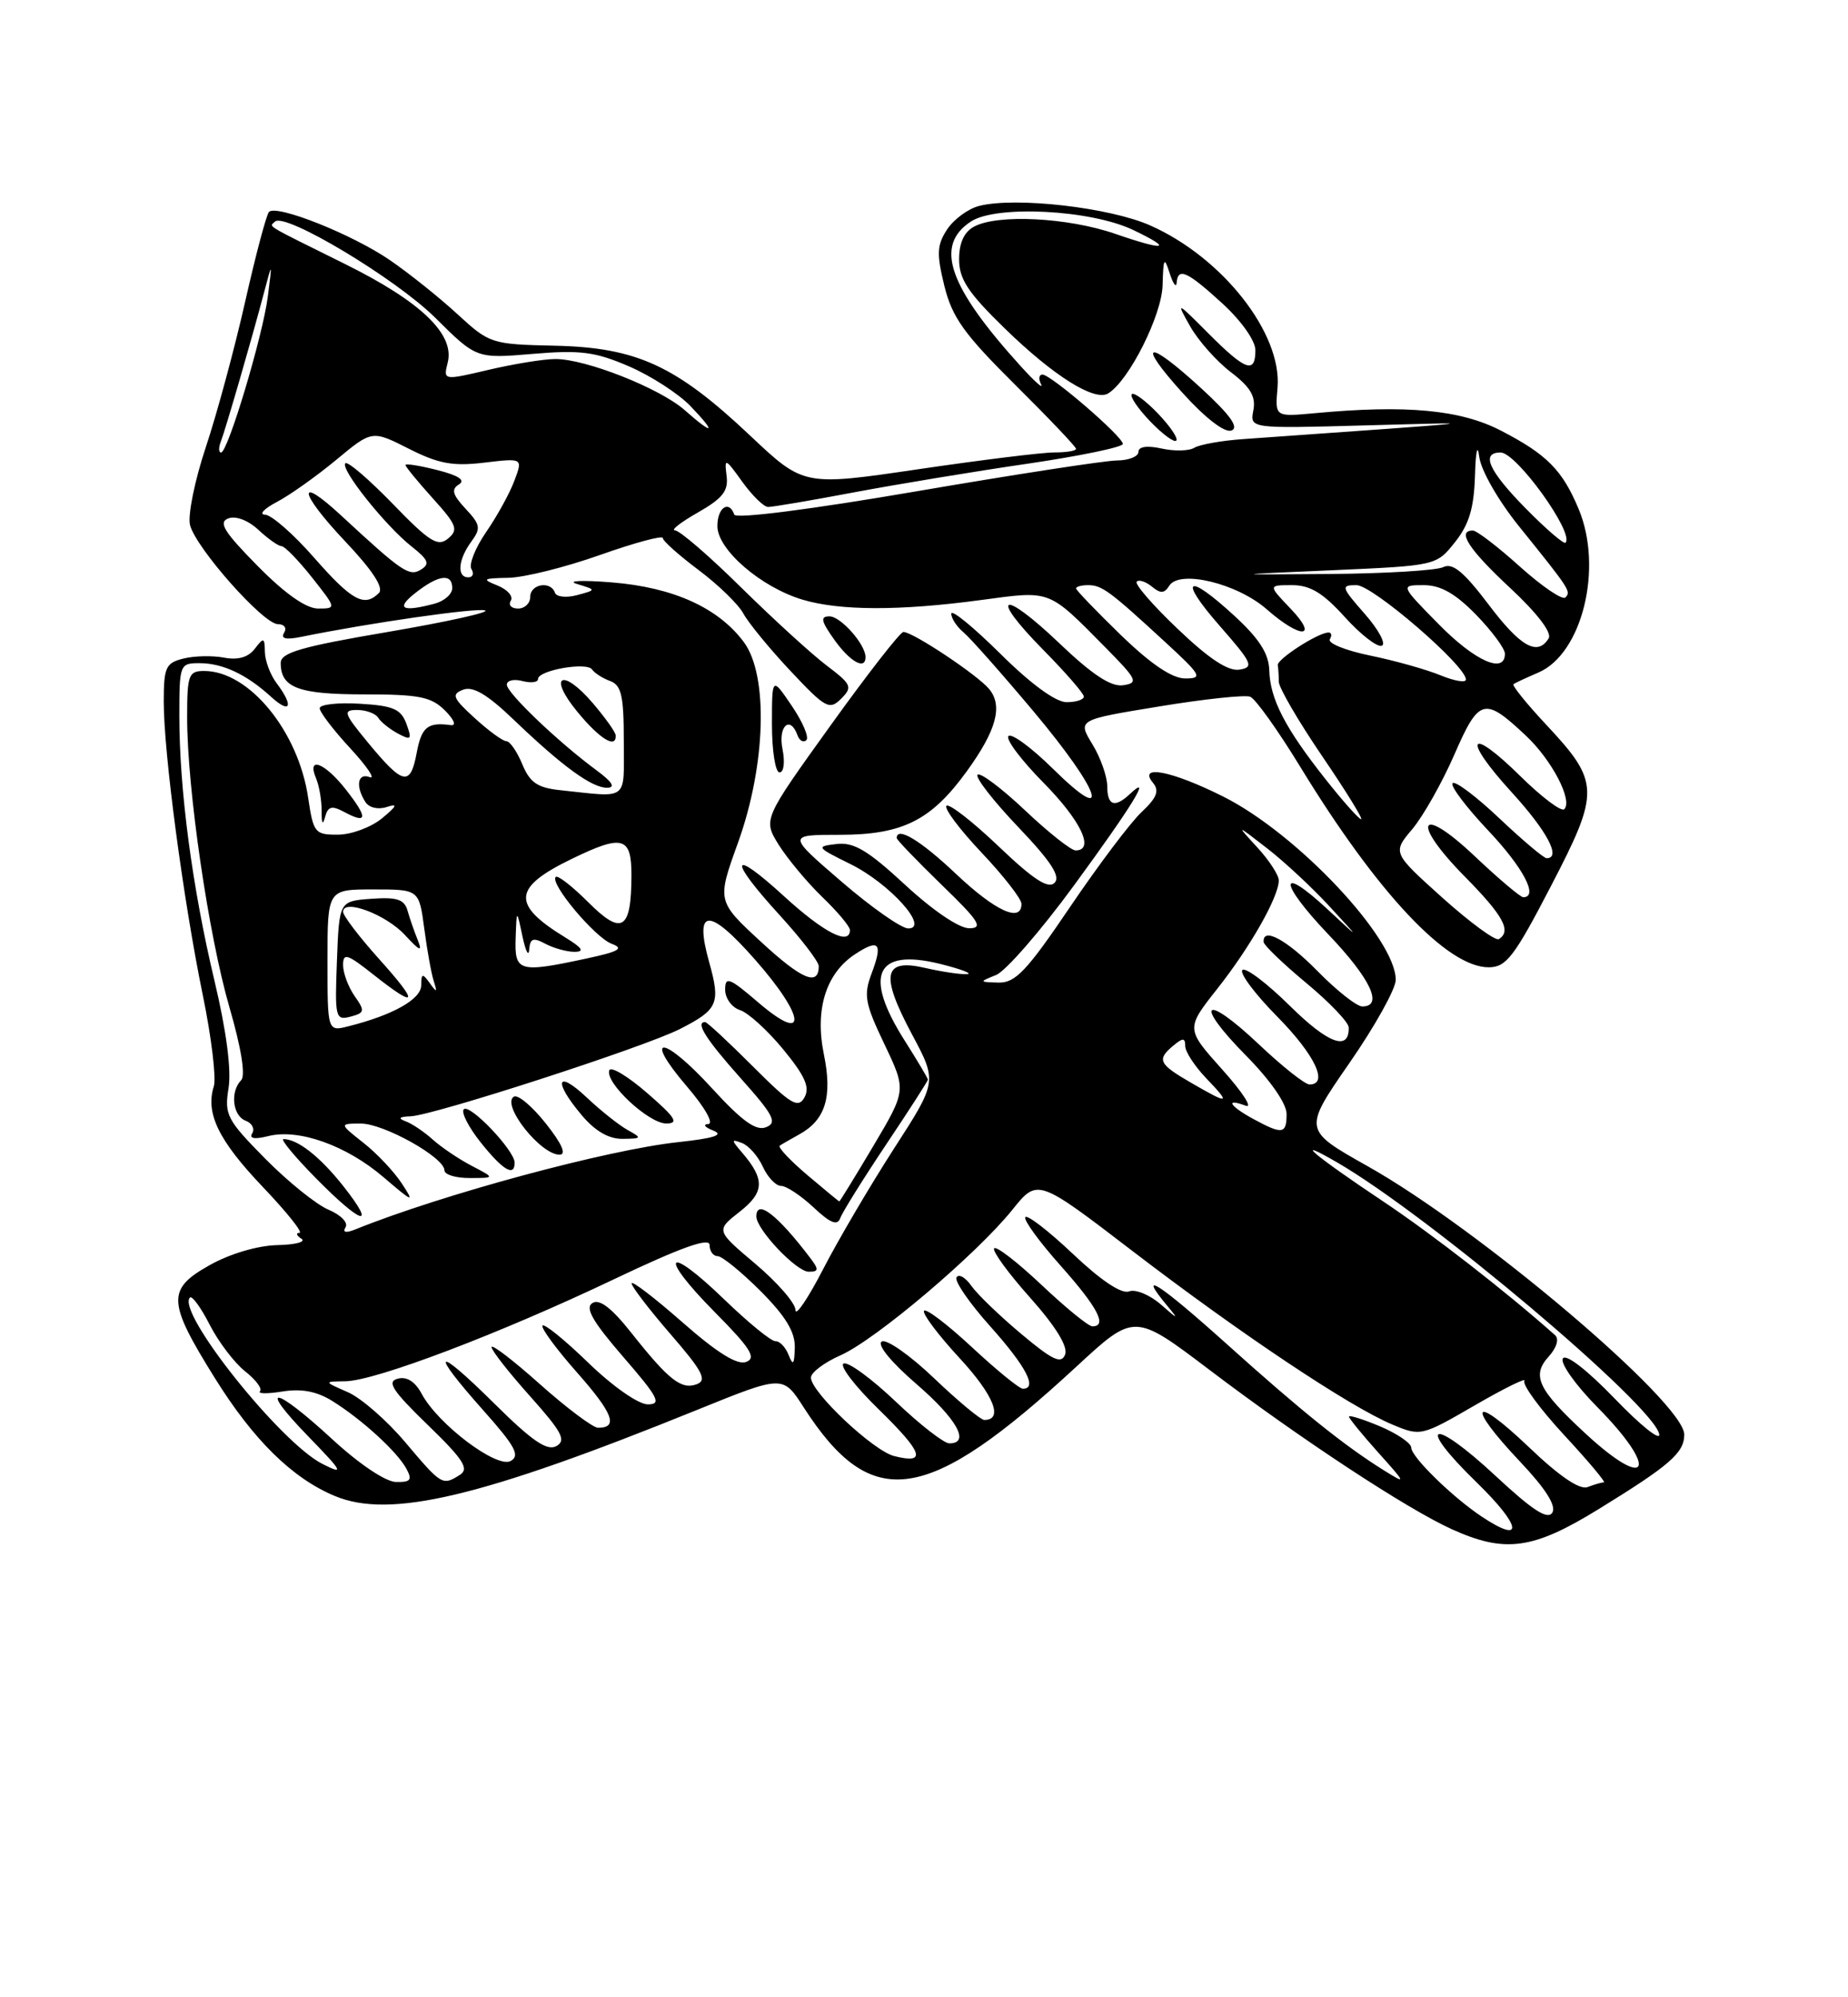 <?xml version="1.0" encoding="UTF-8" standalone="no"?>
<!DOCTYPE svg PUBLIC "-//W3C//DTD SVG 1.1//EN" "http://www.w3.org/Graphics/SVG/1.1/DTD/svg11.dtd" >
<svg xmlns="http://www.w3.org/2000/svg" xmlns:xlink="http://www.w3.org/1999/xlink" version="1.1" viewBox="0 0 237 256">
 <g >
 <path fill="currentColor"
d=" M 205.05 193.41 C 214.17 187.80 216.00 186.21 216.00 183.87 C 216.00 179.78 189.69 157.49 175.37 149.46 C 167.12 144.82 167.12 144.82 173.06 136.25 C 176.33 131.54 179.00 126.74 179.00 125.59 C 178.99 120.26 166.32 106.81 156.84 102.08 C 150.26 98.79 145.88 97.94 147.87 100.34 C 148.71 101.36 148.37 102.24 146.40 104.09 C 144.99 105.41 140.86 110.89 137.23 116.25 C 131.69 124.44 130.22 125.99 128.07 125.94 C 125.55 125.87 125.54 125.86 127.74 124.97 C 128.97 124.48 133.47 119.31 137.74 113.48 C 145.25 103.23 147.84 99.00 144.93 101.75 C 142.96 103.60 142.00 103.28 142.00 100.75 C 141.99 99.51 141.14 97.10 140.09 95.38 C 138.19 92.26 138.19 92.26 148.65 90.55 C 154.40 89.60 159.66 89.04 160.33 89.30 C 161.00 89.55 163.90 93.61 166.77 98.31 C 176.64 114.47 185.63 124.02 190.94 123.98 C 193.17 123.97 194.20 122.63 198.89 113.60 C 205.22 101.43 205.18 100.25 198.31 92.90 C 195.77 90.19 193.88 87.84 194.10 87.69 C 194.32 87.53 195.76 86.86 197.30 86.20 C 202.91 83.79 205.62 72.81 202.46 65.25 C 200.37 60.25 198.38 58.24 192.50 55.20 C 187.31 52.51 180.33 51.86 168.51 52.97 C 163.51 53.43 163.51 53.43 163.84 49.69 C 164.43 42.74 156.79 33.00 147.50 28.89 C 142.30 26.59 130.27 25.21 125.59 26.39 C 124.18 26.74 122.33 28.10 121.47 29.40 C 120.15 31.41 120.10 32.52 121.11 36.64 C 122.11 40.68 123.63 42.81 130.15 49.28 C 134.47 53.56 138.00 57.27 138.00 57.53 C 138.00 57.79 136.76 57.99 135.25 57.99 C 133.74 57.98 125.88 58.95 117.79 60.14 C 103.07 62.31 103.07 62.31 96.19 55.82 C 86.69 46.86 81.67 44.55 71.18 44.31 C 63.02 44.13 62.78 44.05 58.68 40.28 C 56.38 38.16 52.48 35.04 50.00 33.34 C 45.19 30.04 35.49 26.18 34.50 27.16 C 34.17 27.49 32.80 32.65 31.45 38.63 C 30.10 44.61 27.83 53.01 26.40 57.30 C 24.97 61.58 24.06 66.08 24.37 67.30 C 25.13 70.25 33.77 80.00 35.64 80.00 C 36.46 80.00 36.82 80.49 36.43 81.11 C 35.97 81.86 36.66 82.03 38.62 81.63 C 47.29 79.86 61.11 77.87 62.21 78.24 C 62.90 78.47 57.29 79.71 49.73 81.00 C 38.66 82.88 36.00 83.65 36.00 84.97 C 36.00 88.15 38.25 89.00 46.70 89.00 C 53.74 89.00 55.31 89.31 57.06 91.06 C 58.25 92.25 58.56 93.04 57.81 92.94 C 54.83 92.54 54.06 93.17 53.43 96.54 C 52.62 100.83 51.69 100.63 47.20 95.19 C 44.07 91.40 43.94 91.00 45.81 91.00 C 46.95 91.00 48.16 91.45 48.50 91.99 C 48.83 92.54 49.98 93.45 51.03 94.02 C 52.74 94.93 52.86 94.80 52.12 92.77 C 51.42 90.88 50.43 90.45 46.14 90.20 C 43.31 90.03 41.00 90.29 41.00 90.78 C 41.00 91.27 42.76 93.58 44.92 95.91 C 47.07 98.24 48.19 99.90 47.42 99.61 C 45.87 99.01 45.56 100.75 46.85 102.78 C 47.31 103.52 48.48 103.80 49.58 103.44 C 51.06 102.96 50.93 103.28 49.00 104.88 C 47.62 106.02 45.09 106.97 43.36 106.98 C 40.38 107.00 40.19 106.76 39.52 102.25 C 38.26 93.71 31.93 86.00 26.19 86.00 C 24.18 86.00 24.00 86.50 24.00 91.95 C 24.00 101.14 26.74 119.86 29.43 129.13 C 30.94 134.32 31.51 137.86 30.93 138.45 C 29.49 139.92 29.83 143.00 31.49 143.64 C 32.32 143.95 32.70 144.68 32.35 145.25 C 31.92 145.93 32.63 146.06 34.39 145.62 C 38.31 144.63 44.42 146.81 49.18 150.88 C 52.99 154.14 53.19 154.21 51.53 151.69 C 50.54 150.17 48.32 147.82 46.61 146.48 C 43.50 144.02 43.50 144.02 46.27 144.01 C 49.21 144.00 57.00 148.35 57.00 150.01 C 57.00 150.56 58.46 151.00 60.25 150.99 C 63.50 150.99 63.50 150.99 60.50 149.43 C 58.85 148.57 56.60 147.05 55.50 146.06 C 54.40 145.07 52.83 144.01 52.00 143.71 C 50.99 143.34 51.20 143.13 52.65 143.08 C 55.59 142.97 82.61 134.22 87.18 131.90 C 92.08 129.41 92.43 128.62 90.96 123.37 C 88.99 116.33 90.87 116.22 96.86 123.03 C 103.35 130.40 103.61 133.94 97.25 128.49 C 93.53 125.30 93.00 125.10 93.00 126.85 C 93.00 127.96 93.86 129.14 94.91 129.47 C 95.96 129.81 98.46 132.08 100.47 134.53 C 103.26 137.93 103.89 139.37 103.17 140.66 C 102.35 142.12 101.43 141.56 96.55 136.68 C 93.42 133.55 90.67 131.00 90.43 131.00 C 89.14 131.00 90.52 133.19 94.99 138.20 C 99.23 142.95 99.72 143.90 98.24 144.48 C 96.95 144.99 95.16 143.69 91.30 139.48 C 85.08 132.67 82.29 132.47 88.09 139.25 C 90.41 141.95 91.58 144.03 90.83 144.07 C 90.10 144.11 90.39 144.49 91.48 144.91 C 92.89 145.47 91.60 145.89 86.98 146.39 C 77.87 147.37 56.62 153.11 45.59 157.57 C 44.34 158.07 43.90 157.97 44.32 157.29 C 44.68 156.71 43.70 155.71 42.15 155.06 C 40.60 154.42 36.94 151.47 34.02 148.52 C 29.09 143.52 28.76 142.89 29.31 139.47 C 29.69 137.12 29.03 132.09 27.49 125.64 C 24.66 113.75 23.00 101.26 23.00 91.78 C 23.00 85.17 23.06 85.00 25.57 85.00 C 28.55 85.00 31.59 86.42 34.75 89.30 C 37.27 91.60 37.71 90.53 35.47 87.56 C 34.66 86.49 33.99 84.69 33.97 83.56 C 33.94 81.70 33.82 81.66 32.68 83.15 C 31.84 84.25 30.53 84.63 28.73 84.29 C 27.25 84.01 24.90 84.06 23.52 84.41 C 21.25 84.97 21.00 85.53 21.00 89.97 C 21.00 96.54 23.52 115.45 26.01 127.56 C 27.12 132.94 27.75 138.20 27.42 139.24 C 26.33 142.69 28.03 146.18 33.70 152.13 C 36.78 155.36 38.90 158.01 38.40 158.02 C 37.91 158.02 38.02 158.36 38.65 158.77 C 39.29 159.17 37.89 159.54 35.55 159.59 C 33.04 159.65 29.50 160.69 26.90 162.15 C 21.37 165.24 21.45 166.84 27.54 176.61 C 32.49 184.56 37.48 189.47 42.93 191.74 C 50.01 194.71 61.72 191.92 89.45 180.69 C 100.41 176.25 100.41 176.25 103.06 180.37 C 111.80 193.95 118.84 192.90 138.05 175.16 C 145.48 168.29 145.48 168.29 155.11 175.58 C 166.86 184.48 180.38 193.36 186.18 196.00 C 193.03 199.10 196.59 198.62 205.05 193.41 Z  M 43.99 151.98 C 41.01 148.23 38.17 146.00 36.35 146.00 C 35.93 146.00 37.79 148.25 40.50 151.00 C 46.42 157.01 48.41 157.57 43.99 151.98 Z  M 66.00 149.02 C 66.00 147.46 60.24 141.42 59.48 142.18 C 59.11 142.56 60.09 144.47 61.65 146.43 C 64.49 149.99 66.00 150.89 66.00 149.02 Z  M 70.00 144.00 C 68.25 141.79 66.41 140.25 65.90 140.56 C 64.25 141.58 69.31 148.00 71.76 148.00 C 72.68 148.00 72.07 146.61 70.00 144.00 Z  M 80.50 144.84 C 79.40 144.23 77.04 142.36 75.25 140.67 C 71.37 137.02 70.92 138.56 74.59 142.92 C 76.31 144.97 78.07 145.99 79.84 145.97 C 82.32 145.94 82.37 145.87 80.50 144.84 Z  M 83.00 140.10 C 80.53 137.95 78.34 136.64 78.14 137.18 C 77.56 138.75 83.18 144.00 85.44 144.00 C 87.11 144.00 86.64 143.25 83.00 140.10 Z  M 44.16 104.08 C 47.14 105.68 47.20 104.83 44.37 101.22 C 41.66 97.75 39.30 96.85 40.53 99.75 C 40.94 100.71 41.26 102.62 41.25 104.00 C 41.23 105.55 41.40 105.83 41.68 104.75 C 42.06 103.34 42.53 103.21 44.16 104.08 Z  M 189.97 194.35 C 186.21 191.83 181.00 186.74 180.99 185.55 C 180.98 184.97 179.18 183.75 176.99 182.82 C 174.80 181.90 173.00 181.34 173.00 181.57 C 173.00 181.80 174.69 183.87 176.75 186.17 C 180.36 190.19 180.39 190.27 177.50 188.47 C 172.38 185.28 166.86 180.84 157.25 172.20 C 148.61 164.44 145.68 162.57 149.74 167.42 C 151.20 169.17 151.07 169.13 148.90 167.22 C 147.47 165.97 145.63 165.20 144.80 165.52 C 143.84 165.89 141.20 164.13 137.60 160.72 C 134.47 157.76 131.72 155.64 131.49 156.01 C 131.26 156.38 133.31 159.19 136.04 162.25 C 140.79 167.58 142.05 170.00 140.09 170.00 C 139.59 170.00 136.65 167.60 133.55 164.67 C 130.44 161.74 127.72 159.64 127.49 160.01 C 127.26 160.38 129.35 163.24 132.14 166.36 C 135.41 170.03 136.98 172.60 136.60 173.61 C 136.11 174.87 135.01 174.36 130.98 170.98 C 128.22 168.67 125.34 165.90 124.58 164.82 C 123.83 163.74 122.97 163.24 122.67 163.72 C 122.38 164.20 124.34 167.04 127.03 170.04 C 131.60 175.15 133.09 178.00 131.18 178.00 C 130.73 178.00 127.79 175.60 124.64 172.67 C 121.49 169.74 118.72 167.64 118.50 168.01 C 118.27 168.38 120.32 171.10 123.06 174.07 C 127.46 178.83 128.73 182.00 126.23 182.00 C 125.78 182.00 122.87 179.59 119.78 176.64 C 116.69 173.69 113.67 171.58 113.08 171.95 C 112.44 172.34 114.26 174.57 117.50 177.37 C 122.74 181.89 124.47 185.00 121.75 185.00 C 121.06 185.00 117.99 182.61 114.92 179.69 C 111.86 176.77 108.84 174.55 108.21 174.76 C 107.58 174.97 109.58 177.61 112.66 180.61 C 118.41 186.22 118.90 187.69 114.68 186.63 C 111.99 185.96 104.00 178.43 104.00 176.57 C 104.00 175.92 105.71 174.63 107.80 173.71 C 112.30 171.72 125.25 160.76 129.84 155.05 C 133.07 151.03 133.07 151.03 145.28 160.38 C 159.10 170.96 173.12 180.32 178.57 182.59 C 182.19 184.11 182.31 184.08 189.13 180.13 C 192.93 177.93 195.80 176.52 195.50 176.99 C 195.21 177.47 197.50 180.59 200.59 183.93 C 203.69 187.27 205.98 190.00 205.69 190.00 C 205.40 190.00 204.46 190.27 203.61 190.60 C 202.59 190.99 199.98 189.22 196.03 185.44 C 188.78 178.54 187.97 179.97 194.94 187.34 C 198.24 190.83 199.61 193.00 199.08 193.88 C 198.48 194.83 196.57 193.60 191.88 189.24 C 183.61 181.53 181.38 182.23 189.39 190.02 C 195.18 195.65 195.50 198.04 189.97 194.35 Z  M 42.59 184.45 C 35.12 177.56 32.94 177.32 39.54 184.11 C 43.99 188.70 44.18 189.06 41.36 187.64 C 35.97 184.93 22.56 168.11 24.36 166.31 C 24.63 166.03 25.78 167.61 26.90 169.81 C 28.03 172.01 30.07 174.69 31.44 175.77 C 32.81 176.85 33.67 178.00 33.34 178.32 C 33.02 178.65 34.32 178.66 36.24 178.35 C 38.66 177.96 40.63 178.33 42.62 179.57 C 46.41 181.93 50.93 186.06 52.12 188.25 C 52.90 189.69 52.66 189.99 50.79 189.95 C 49.45 189.93 46.05 187.64 42.59 184.45 Z  M 52.00 184.89 C 49.63 182.07 46.30 179.17 44.59 178.43 C 41.50 177.08 41.50 177.08 44.29 177.04 C 48.15 176.99 64.09 170.94 78.75 163.96 C 87.33 159.88 91.00 158.57 91.00 159.57 C 91.00 160.36 91.46 161.00 92.03 161.00 C 92.59 161.00 95.07 163.01 97.53 165.47 C 100.76 168.71 101.98 170.72 101.93 172.72 C 101.87 174.91 101.71 175.11 101.14 173.68 C 100.75 172.67 99.99 171.88 99.46 171.91 C 98.93 171.95 95.97 169.53 92.87 166.54 C 85.41 159.33 84.33 160.76 91.65 168.16 C 96.26 172.81 97.04 174.05 95.70 174.56 C 94.56 175.00 91.99 173.41 87.52 169.48 C 83.93 166.33 81.00 164.09 81.00 164.49 C 81.00 164.90 83.25 167.83 86.00 171.01 C 90.08 175.71 90.71 176.90 89.38 177.41 C 87.40 178.17 85.78 176.91 80.98 170.85 C 78.44 167.64 76.89 166.45 75.98 167.01 C 74.99 167.62 75.99 169.37 79.93 173.92 C 84.44 179.12 84.89 180.00 83.08 180.00 C 81.87 180.00 78.58 177.70 75.44 174.66 C 72.41 171.72 69.76 169.58 69.57 169.91 C 69.37 170.23 71.38 172.96 74.04 175.96 C 78.63 181.16 79.33 183.01 76.69 183.00 C 76.04 182.99 72.69 180.48 69.25 177.42 C 65.81 174.35 63.02 172.21 63.04 172.67 C 63.07 173.13 65.30 175.97 68.00 178.98 C 72.08 183.55 72.65 184.62 71.35 185.35 C 70.16 186.01 68.23 184.69 63.39 179.89 C 55.78 172.35 54.96 172.89 62.01 180.80 C 66.08 185.37 66.73 186.57 65.49 187.26 C 63.72 188.25 56.17 182.56 54.08 178.65 C 53.24 177.08 52.17 176.40 51.01 176.71 C 49.57 177.08 50.31 178.23 54.85 182.63 C 59.42 187.05 60.20 188.26 58.99 189.03 C 56.74 190.45 56.64 190.38 52.00 184.89 Z  M 203.41 183.81 C 197.25 178.13 196.38 176.34 198.60 173.89 C 199.64 172.74 199.98 171.62 199.43 171.13 C 193.23 165.61 183.70 158.20 177.36 153.97 C 168.47 148.04 165.51 145.53 171.50 149.00 C 183.25 155.80 212.15 180.18 212.79 183.83 C 212.95 184.75 210.39 182.70 207.09 179.27 C 203.55 175.60 200.82 173.48 200.43 174.12 C 200.06 174.71 202.06 177.53 204.88 180.38 C 212.75 188.35 211.50 191.27 203.41 183.81 Z  M 102.02 167.91 C 102.01 167.03 99.70 164.38 96.90 162.01 C 91.80 157.71 91.80 157.71 94.85 155.32 C 98.06 152.81 98.12 151.16 95.15 147.71 C 93.76 146.09 93.76 145.97 95.17 146.51 C 96.03 146.84 97.23 148.21 97.84 149.56 C 98.46 150.90 99.50 152.00 100.17 152.00 C 100.84 152.00 102.71 153.24 104.33 154.75 C 106.49 156.78 107.39 157.14 107.76 156.13 C 108.03 155.38 110.67 151.14 113.62 146.73 C 116.58 142.31 119.00 138.55 119.00 138.38 C 119.00 138.21 117.65 135.94 116.00 133.34 C 110.71 124.99 112.30 121.52 120.50 123.53 C 123.25 124.21 124.83 124.81 124.00 124.86 C 123.17 124.91 120.78 124.55 118.68 124.07 C 113.29 122.81 112.86 124.89 116.92 132.50 C 120.20 138.63 120.20 138.63 114.65 147.22 C 111.60 151.95 107.51 158.90 105.57 162.66 C 103.63 166.42 102.03 168.78 102.02 167.91 Z  M 103.92 161.25 C 99.71 155.70 97.00 153.61 97.00 155.92 C 97.00 157.58 102.14 163.00 103.71 163.00 C 105.01 163.00 105.04 162.73 103.92 161.25 Z  M 103.50 150.58 C 101.30 148.71 99.72 147.03 100.00 146.84 C 100.28 146.65 101.40 146.01 102.50 145.40 C 105.86 143.55 106.78 140.60 105.66 135.14 C 104.48 129.37 105.92 124.75 109.68 122.29 C 112.74 120.28 113.25 120.88 111.78 124.77 C 110.73 127.56 110.92 128.60 113.42 133.83 C 116.24 139.74 116.24 139.74 112.01 146.87 C 109.68 150.79 107.71 153.99 107.64 153.99 C 107.56 153.98 105.70 152.44 103.50 150.58 Z  M 160.75 143.43 C 157.68 141.76 157.06 140.71 159.75 141.72 C 160.71 142.09 159.38 140.02 156.78 137.12 C 152.07 131.86 152.07 131.86 156.10 126.75 C 160.34 121.39 164.00 114.94 164.00 112.84 C 164.00 112.17 162.76 110.26 161.25 108.62 C 158.50 105.63 158.50 105.63 162.50 108.73 C 164.70 110.43 168.30 113.78 170.50 116.17 C 174.50 120.50 174.50 120.50 170.27 116.56 C 163.88 110.63 163.97 113.07 170.38 119.79 C 175.78 125.45 177.45 129.00 174.71 129.00 C 174.00 129.00 171.43 126.97 169.00 124.50 C 165.02 120.44 161.90 118.76 162.06 120.75 C 162.09 121.16 164.56 123.53 167.53 126.00 C 170.51 128.47 172.96 131.04 172.97 131.69 C 173.04 134.77 170.35 133.79 165.43 128.93 C 162.47 126.01 159.73 123.94 159.33 124.33 C 158.94 124.73 160.95 127.41 163.81 130.31 C 168.63 135.19 170.44 139.00 167.94 139.00 C 167.36 139.00 164.43 136.68 161.43 133.84 C 154.38 127.18 153.01 128.42 159.81 135.31 C 162.92 138.46 165.00 141.45 165.00 142.78 C 165.00 145.37 164.47 145.45 160.75 143.43 Z  M 152.75 138.78 C 148.58 136.37 148.32 135.81 150.50 134.00 C 151.70 133.00 152.00 133.01 152.00 134.07 C 152.00 134.80 153.21 136.65 154.69 138.20 C 157.90 141.55 157.66 141.62 152.75 138.78 Z  M 42.00 123.11 C 42.00 114.00 42.00 114.00 47.87 114.00 C 53.74 114.00 53.74 114.00 54.41 119.01 C 54.77 121.77 55.32 124.81 55.63 125.76 C 56.10 127.23 56.02 127.27 55.11 126.00 C 54.18 124.71 54.03 124.75 54.02 126.30 C 54.00 128.08 50.38 130.11 44.69 131.54 C 42.00 132.22 42.00 132.22 42.00 123.11 Z  M 45.48 127.67 C 44.67 126.51 44.00 124.72 44.00 123.69 C 44.00 122.09 44.53 122.26 47.89 124.92 C 53.57 129.41 53.82 128.70 48.59 122.89 C 46.07 120.08 44.00 117.37 44.00 116.87 C 44.00 115.14 49.51 117.21 51.94 119.85 C 53.84 121.91 54.20 122.06 53.58 120.50 C 53.13 119.40 52.54 117.69 52.26 116.70 C 51.85 115.27 50.89 114.96 47.62 115.20 C 43.50 115.50 43.50 115.50 43.21 123.17 C 42.93 130.43 43.02 130.81 44.94 130.31 C 46.78 129.82 46.83 129.59 45.48 127.67 Z  M 97.61 120.73 C 91.94 115.50 91.94 115.50 94.65 108.00 C 98.22 98.09 98.56 86.59 95.41 82.32 C 92.14 77.91 86.37 75.29 78.50 74.65 C 74.65 74.34 72.62 74.43 74.00 74.85 C 76.50 75.61 76.50 75.61 74.00 76.28 C 72.62 76.65 71.35 76.51 71.17 75.97 C 70.63 74.41 68.00 74.85 68.00 76.50 C 68.00 77.33 67.30 78.00 66.44 78.00 C 65.58 78.00 65.16 77.55 65.51 76.99 C 65.85 76.44 65.09 75.57 63.81 75.05 C 61.75 74.23 61.90 74.12 65.18 74.06 C 67.20 74.03 72.49 72.71 76.93 71.14 C 81.37 69.57 85.00 68.59 85.00 68.96 C 85.00 69.33 87.07 71.17 89.59 73.06 C 92.12 74.95 94.71 77.47 95.34 78.65 C 95.98 79.83 98.69 83.14 101.37 85.99 C 105.87 90.78 106.37 91.05 107.87 89.56 C 109.37 88.06 109.22 87.73 106.00 85.29 C 104.07 83.83 99.16 79.34 95.07 75.32 C 90.99 71.29 87.16 67.99 86.57 67.98 C 85.98 67.97 87.30 66.94 89.50 65.69 C 92.70 63.86 93.44 62.92 93.18 60.96 C 92.89 58.66 93.01 58.71 95.18 61.73 C 96.46 63.51 97.95 64.97 98.50 64.98 C 99.05 64.99 104.00 64.15 109.50 63.11 C 115.00 62.08 125.01 60.42 131.75 59.44 C 138.49 58.45 144.00 57.31 144.00 56.90 C 144.00 55.96 134.79 48.02 133.69 48.01 C 133.25 48.00 133.16 48.56 133.51 49.25 C 133.85 49.94 132.71 48.92 130.96 47.00 C 121.60 36.69 119.80 31.48 124.52 28.39 C 127.78 26.26 139.84 26.88 145.29 29.46 C 150.57 31.98 149.50 32.21 142.99 29.96 C 136.96 27.88 127.96 27.42 124.93 29.04 C 123.65 29.72 123.00 31.13 123.00 33.24 C 123.00 35.78 124.15 37.52 128.87 42.11 C 135.13 48.20 140.39 51.50 142.13 50.42 C 144.80 48.77 149.00 40.41 149.10 36.55 C 149.19 33.05 149.31 32.84 150.00 35.00 C 150.44 36.38 150.85 36.94 150.90 36.25 C 151.06 34.23 152.24 34.76 156.75 38.88 C 159.19 41.11 161.00 43.67 161.00 44.88 C 161.00 47.96 159.75 47.52 154.99 42.75 C 150.87 38.61 150.80 38.59 152.63 41.82 C 153.66 43.64 156.00 46.29 157.84 47.69 C 160.37 49.62 161.08 50.82 160.74 52.59 C 160.29 54.93 160.29 54.93 174.90 54.53 C 190.96 54.10 192.39 53.94 159.45 56.28 C 156.67 56.47 153.85 56.98 153.17 57.39 C 152.50 57.81 150.61 57.85 148.98 57.49 C 147.11 57.08 146.00 57.24 146.00 57.92 C 146.00 58.51 144.76 59.01 143.25 59.02 C 141.74 59.03 130.15 60.81 117.50 62.98 C 104.03 65.29 94.36 66.53 94.17 65.96 C 93.50 64.04 92.00 65.06 92.00 67.43 C 92.00 70.44 97.58 75.26 102.92 76.86 C 107.71 78.29 115.37 78.31 125.79 76.91 C 134.87 75.69 134.35 75.49 141.78 83.00 C 145.85 87.12 146.04 87.53 144.04 87.83 C 142.49 88.06 140.11 86.50 135.87 82.46 C 128.46 75.39 126.70 76.11 133.81 83.31 C 136.66 86.20 139.00 88.89 139.00 89.28 C 139.00 89.68 138.00 90.00 136.78 90.00 C 135.39 90.00 132.19 87.66 128.28 83.78 C 124.82 80.36 122.00 78.05 122.00 78.66 C 122.00 79.26 122.71 80.34 123.58 81.06 C 124.44 81.78 128.49 86.35 132.58 91.22 C 141.19 101.48 142.74 106.13 135.02 98.52 C 132.29 95.83 129.72 93.94 129.33 94.34 C 128.94 94.73 130.95 97.41 133.81 100.31 C 138.63 105.19 140.44 109.00 137.94 109.00 C 137.36 109.00 134.43 106.68 131.43 103.84 C 128.43 101.01 125.70 98.96 125.37 99.30 C 125.04 99.63 127.37 102.63 130.56 105.98 C 134.80 110.42 136.05 112.35 135.24 113.16 C 134.43 113.97 132.51 112.72 128.06 108.47 C 124.72 105.29 121.71 102.95 121.38 103.28 C 121.05 103.62 123.08 106.32 125.89 109.29 C 128.70 112.26 131.00 115.21 131.00 115.85 C 131.00 118.32 127.65 116.78 122.59 112.00 C 118.07 107.72 115.00 105.87 115.00 107.42 C 115.00 107.64 117.59 110.33 120.75 113.40 C 125.57 118.06 126.15 118.96 124.31 118.98 C 123.01 118.99 119.65 116.71 116.10 113.43 C 111.30 108.99 109.51 107.92 107.29 108.18 C 104.61 108.49 104.69 108.59 109.06 110.75 C 114.10 113.23 119.28 119.00 116.48 119.00 C 115.60 119.00 111.75 116.30 107.92 113.00 C 100.95 107.00 100.95 107.00 107.72 107.00 C 115.77 106.99 119.42 105.16 124.00 98.84 C 127.79 93.61 128.64 90.48 126.86 88.32 C 125.39 86.53 117.08 81.00 115.86 81.00 C 115.45 81.00 111.24 86.41 106.49 93.02 C 97.86 105.03 97.86 105.03 99.86 108.27 C 100.97 110.04 103.47 113.05 105.43 114.95 C 107.40 116.84 109.00 118.75 109.00 119.20 C 109.00 121.25 105.68 119.56 100.58 114.90 C 93.65 108.56 93.30 109.98 100.00 117.31 C 102.75 120.32 105.00 123.25 105.00 123.83 C 105.00 126.46 102.84 125.56 97.61 120.73 Z  M 100.35 96.00 C 99.76 93.06 101.34 91.63 102.28 94.25 C 102.53 94.94 103.04 95.22 103.41 94.87 C 103.79 94.52 102.95 92.54 101.55 90.48 C 99.00 86.72 99.00 86.72 99.00 92.86 C 99.00 96.24 99.44 99.00 99.97 99.00 C 100.53 99.00 100.69 97.69 100.35 96.00 Z  M 111.00 84.22 C 111.00 82.59 107.82 79.00 106.38 79.00 C 105.17 79.00 105.29 79.60 107.00 82.00 C 109.02 84.83 111.00 85.94 111.00 84.22 Z  M 148.50 53.00 C 146.93 51.36 145.42 50.25 145.15 50.52 C 144.87 50.80 145.93 52.36 147.50 54.00 C 149.07 55.64 150.58 56.75 150.85 56.48 C 151.13 56.20 150.07 54.64 148.50 53.00 Z  M 154.11 49.82 C 147.09 43.37 145.63 43.69 151.66 50.36 C 154.61 53.62 157.06 55.50 157.93 55.18 C 158.93 54.81 157.79 53.21 154.11 49.82 Z  M 66.13 120.25 C 66.26 116.50 66.26 116.50 67.00 120.00 C 67.41 121.92 67.80 122.70 67.87 121.71 C 67.98 120.27 68.37 120.13 69.93 120.96 C 71.00 121.53 72.69 122.00 73.68 122.00 C 75.01 121.99 74.69 121.50 72.50 120.16 C 65.55 115.91 65.74 113.75 73.40 110.05 C 79.88 106.91 81.00 107.24 80.98 112.25 C 80.96 119.22 79.76 119.96 75.45 115.65 C 73.40 113.60 71.52 112.14 71.27 112.40 C 70.46 113.21 76.30 120.17 78.45 120.97 C 80.07 121.57 79.40 121.96 75.20 122.86 C 66.54 124.72 65.98 124.56 66.13 120.25 Z  M 185.00 115.08 C 178.57 109.30 178.57 109.30 181.13 106.26 C 182.53 104.59 184.96 100.29 186.52 96.71 C 189.68 89.46 190.36 89.28 195.68 94.28 C 199.02 97.41 201.73 102.60 200.61 103.72 C 200.25 104.08 197.72 102.18 195.00 99.50 C 188.32 92.92 187.44 94.51 193.87 101.55 C 198.42 106.53 200.26 110.00 198.35 110.00 C 197.99 110.00 195.26 107.70 192.29 104.89 C 189.32 102.08 186.62 100.05 186.29 100.38 C 185.96 100.71 188.01 103.43 190.84 106.43 C 195.36 111.21 197.36 115.00 195.35 115.00 C 194.99 115.00 192.21 112.65 189.17 109.78 C 181.98 102.97 180.85 105.26 187.88 112.38 C 192.81 117.38 193.88 119.34 192.22 120.37 C 191.79 120.63 188.54 118.25 185.00 115.08 Z  M 169.96 99.83 C 164.79 93.29 162.88 89.59 162.78 85.90 C 162.72 83.79 161.49 81.86 158.37 78.99 C 152.19 73.29 151.02 74.06 156.45 80.25 C 160.61 85.00 160.85 85.53 158.95 85.83 C 157.50 86.06 155.04 84.43 151.05 80.62 C 147.85 77.58 145.48 74.85 145.78 74.55 C 146.07 74.26 146.95 74.55 147.73 75.19 C 148.83 76.10 149.33 76.08 149.95 75.08 C 151.25 72.98 158.67 74.77 162.46 78.10 C 166.82 81.93 169.19 81.85 165.50 78.00 C 162.63 75.00 162.63 75.00 165.70 75.00 C 168.02 75.00 169.66 75.99 172.44 79.06 C 174.46 81.30 176.60 82.97 177.20 82.77 C 177.80 82.57 176.83 80.74 175.04 78.70 C 171.99 75.23 171.93 75.00 173.97 75.00 C 176.03 75.00 188.00 85.32 188.00 87.10 C 188.00 87.54 186.54 87.29 184.75 86.56 C 182.96 85.82 178.91 84.68 175.74 84.03 C 172.57 83.38 170.23 82.44 170.55 81.93 C 170.86 81.42 170.75 81.03 170.31 81.07 C 168.83 81.21 163.74 84.52 163.87 85.26 C 163.94 85.67 164.00 86.62 164.00 87.37 C 164.00 88.13 166.49 92.40 169.53 96.87 C 172.58 101.34 174.84 105.00 174.56 105.00 C 174.28 105.00 172.21 102.68 169.96 99.83 Z  M 71.85 101.28 C 68.92 100.97 67.96 100.31 66.98 97.95 C 66.31 96.33 65.39 95.00 64.94 95.00 C 64.49 95.00 62.66 93.67 60.88 92.04 C 58.05 89.46 57.86 88.99 59.40 88.40 C 60.65 87.92 62.49 89.00 65.83 92.20 C 72.12 98.23 75.94 101.01 77.88 100.97 C 78.97 100.95 78.52 100.22 76.50 98.73 C 71.61 95.13 65.00 88.82 65.00 87.76 C 65.00 87.21 65.90 87.00 67.00 87.29 C 68.10 87.58 69.00 87.46 69.00 87.03 C 69.00 85.91 75.26 84.81 75.93 85.81 C 76.25 86.27 77.29 86.94 78.25 87.29 C 79.69 87.82 80.00 89.18 80.00 94.97 C 80.00 102.79 80.74 102.22 71.85 101.28 Z  M 78.96 94.25 C 78.94 93.84 77.62 91.99 76.04 90.14 C 72.09 85.52 70.20 86.58 74.06 91.25 C 76.92 94.73 79.06 96.03 78.96 94.25 Z  M 143.75 81.40 C 140.59 78.33 138.00 75.64 138.00 75.42 C 138.00 75.19 138.69 75.00 139.54 75.00 C 141.31 75.00 142.29 75.72 149.36 82.23 C 154.08 86.57 154.30 86.96 152.00 86.96 C 150.32 86.96 147.61 85.13 143.75 81.40 Z  M 184.50 80.00 C 179.58 75.00 179.58 75.00 182.58 75.00 C 184.75 75.00 186.63 76.06 189.30 78.79 C 191.33 80.88 193.00 83.13 193.00 83.79 C 193.00 86.45 189.16 84.74 184.50 80.00 Z  M 190.88 77.45 C 187.72 73.28 186.29 72.10 185.09 72.69 C 184.22 73.12 177.65 73.51 170.50 73.57 C 157.50 73.67 157.50 73.67 170.85 73.09 C 184.19 72.50 184.20 72.50 186.59 69.50 C 188.40 67.24 189.03 65.14 189.16 61.00 C 189.25 57.82 189.48 56.79 189.71 58.56 C 189.93 60.29 192.15 64.16 194.80 67.45 C 201.35 75.57 201.51 75.82 200.75 76.58 C 200.38 76.95 197.76 75.17 194.93 72.63 C 192.10 70.08 189.38 68.00 188.89 68.00 C 186.79 68.00 188.37 70.43 193.67 75.36 C 197.14 78.59 199.06 81.10 198.61 81.82 C 197.18 84.14 195.00 82.91 190.88 77.45 Z  M 33.04 72.54 C 28.74 68.18 27.97 66.95 29.27 66.45 C 30.23 66.08 31.81 66.68 33.14 67.91 C 34.37 69.06 35.70 70.00 36.10 70.00 C 36.50 70.00 38.26 71.80 40.00 74.00 C 43.15 77.98 43.16 78.00 40.80 78.00 C 39.26 78.00 36.55 76.10 33.04 72.54 Z  M 53.27 76.00 C 56.24 73.66 58.00 73.44 58.00 75.38 C 58.00 76.14 56.99 77.04 55.75 77.37 C 51.55 78.49 50.70 78.02 53.27 76.00 Z  M 40.31 71.51 C 37.67 68.49 34.83 66.00 34.00 65.97 C 33.17 65.94 33.85 65.21 35.50 64.34 C 37.15 63.48 40.57 61.05 43.11 58.95 C 47.71 55.13 47.71 55.13 52.42 57.51 C 56.23 59.44 58.07 59.78 62.09 59.30 C 67.06 58.71 67.06 58.71 65.97 61.61 C 65.38 63.20 63.75 66.16 62.35 68.19 C 60.95 70.22 60.10 72.36 60.46 72.94 C 60.82 73.52 60.64 74.00 60.06 74.00 C 58.56 74.00 58.75 71.73 60.43 69.44 C 61.70 67.71 61.62 67.25 59.70 65.20 C 58.03 63.41 57.84 62.71 58.86 62.09 C 59.73 61.55 58.81 60.94 56.08 60.25 C 53.84 59.68 52.00 59.39 52.00 59.60 C 52.00 59.82 53.58 61.74 55.50 63.87 C 58.59 67.29 58.82 67.90 57.46 69.03 C 56.15 70.12 55.09 69.46 50.37 64.58 C 47.31 61.43 44.58 59.09 44.29 59.38 C 43.59 60.08 49.43 67.40 52.78 70.04 C 54.94 71.74 55.16 72.29 53.98 73.01 C 52.49 73.94 51.57 73.31 43.77 66.09 C 37.96 60.71 38.31 63.09 44.26 69.38 C 47.79 73.11 49.25 75.35 48.59 76.01 C 46.73 77.87 45.13 77.00 40.31 71.51 Z  M 195.69 65.19 C 190.91 60.34 189.86 58.00 192.45 58.00 C 194.49 58.00 201.96 68.38 200.77 69.56 C 200.56 69.78 198.27 67.81 195.69 65.19 Z  M 28.31 56.63 C 28.93 55.02 32.34 43.28 33.86 37.50 C 34.92 33.50 34.92 33.50 34.35 38.00 C 33.70 43.05 29.22 58.00 28.35 58.00 C 28.04 58.00 28.02 57.38 28.31 56.63 Z  M 87.80 52.56 C 84.62 49.76 75.08 45.99 71.21 46.02 C 69.72 46.02 65.88 46.65 62.67 47.40 C 56.84 48.77 56.84 48.77 57.42 46.46 C 58.33 42.83 53.98 38.66 44.23 33.83 C 33.66 28.59 34.54 29.12 35.26 28.41 C 36.50 27.16 50.73 35.69 55.80 40.71 C 61.10 45.97 61.10 45.97 68.32 45.36 C 74.42 44.84 76.33 45.09 80.65 46.95 C 83.46 48.16 87.03 50.46 88.57 52.07 C 91.94 55.59 91.53 55.85 87.80 52.56 Z "/>
</g>
</svg>